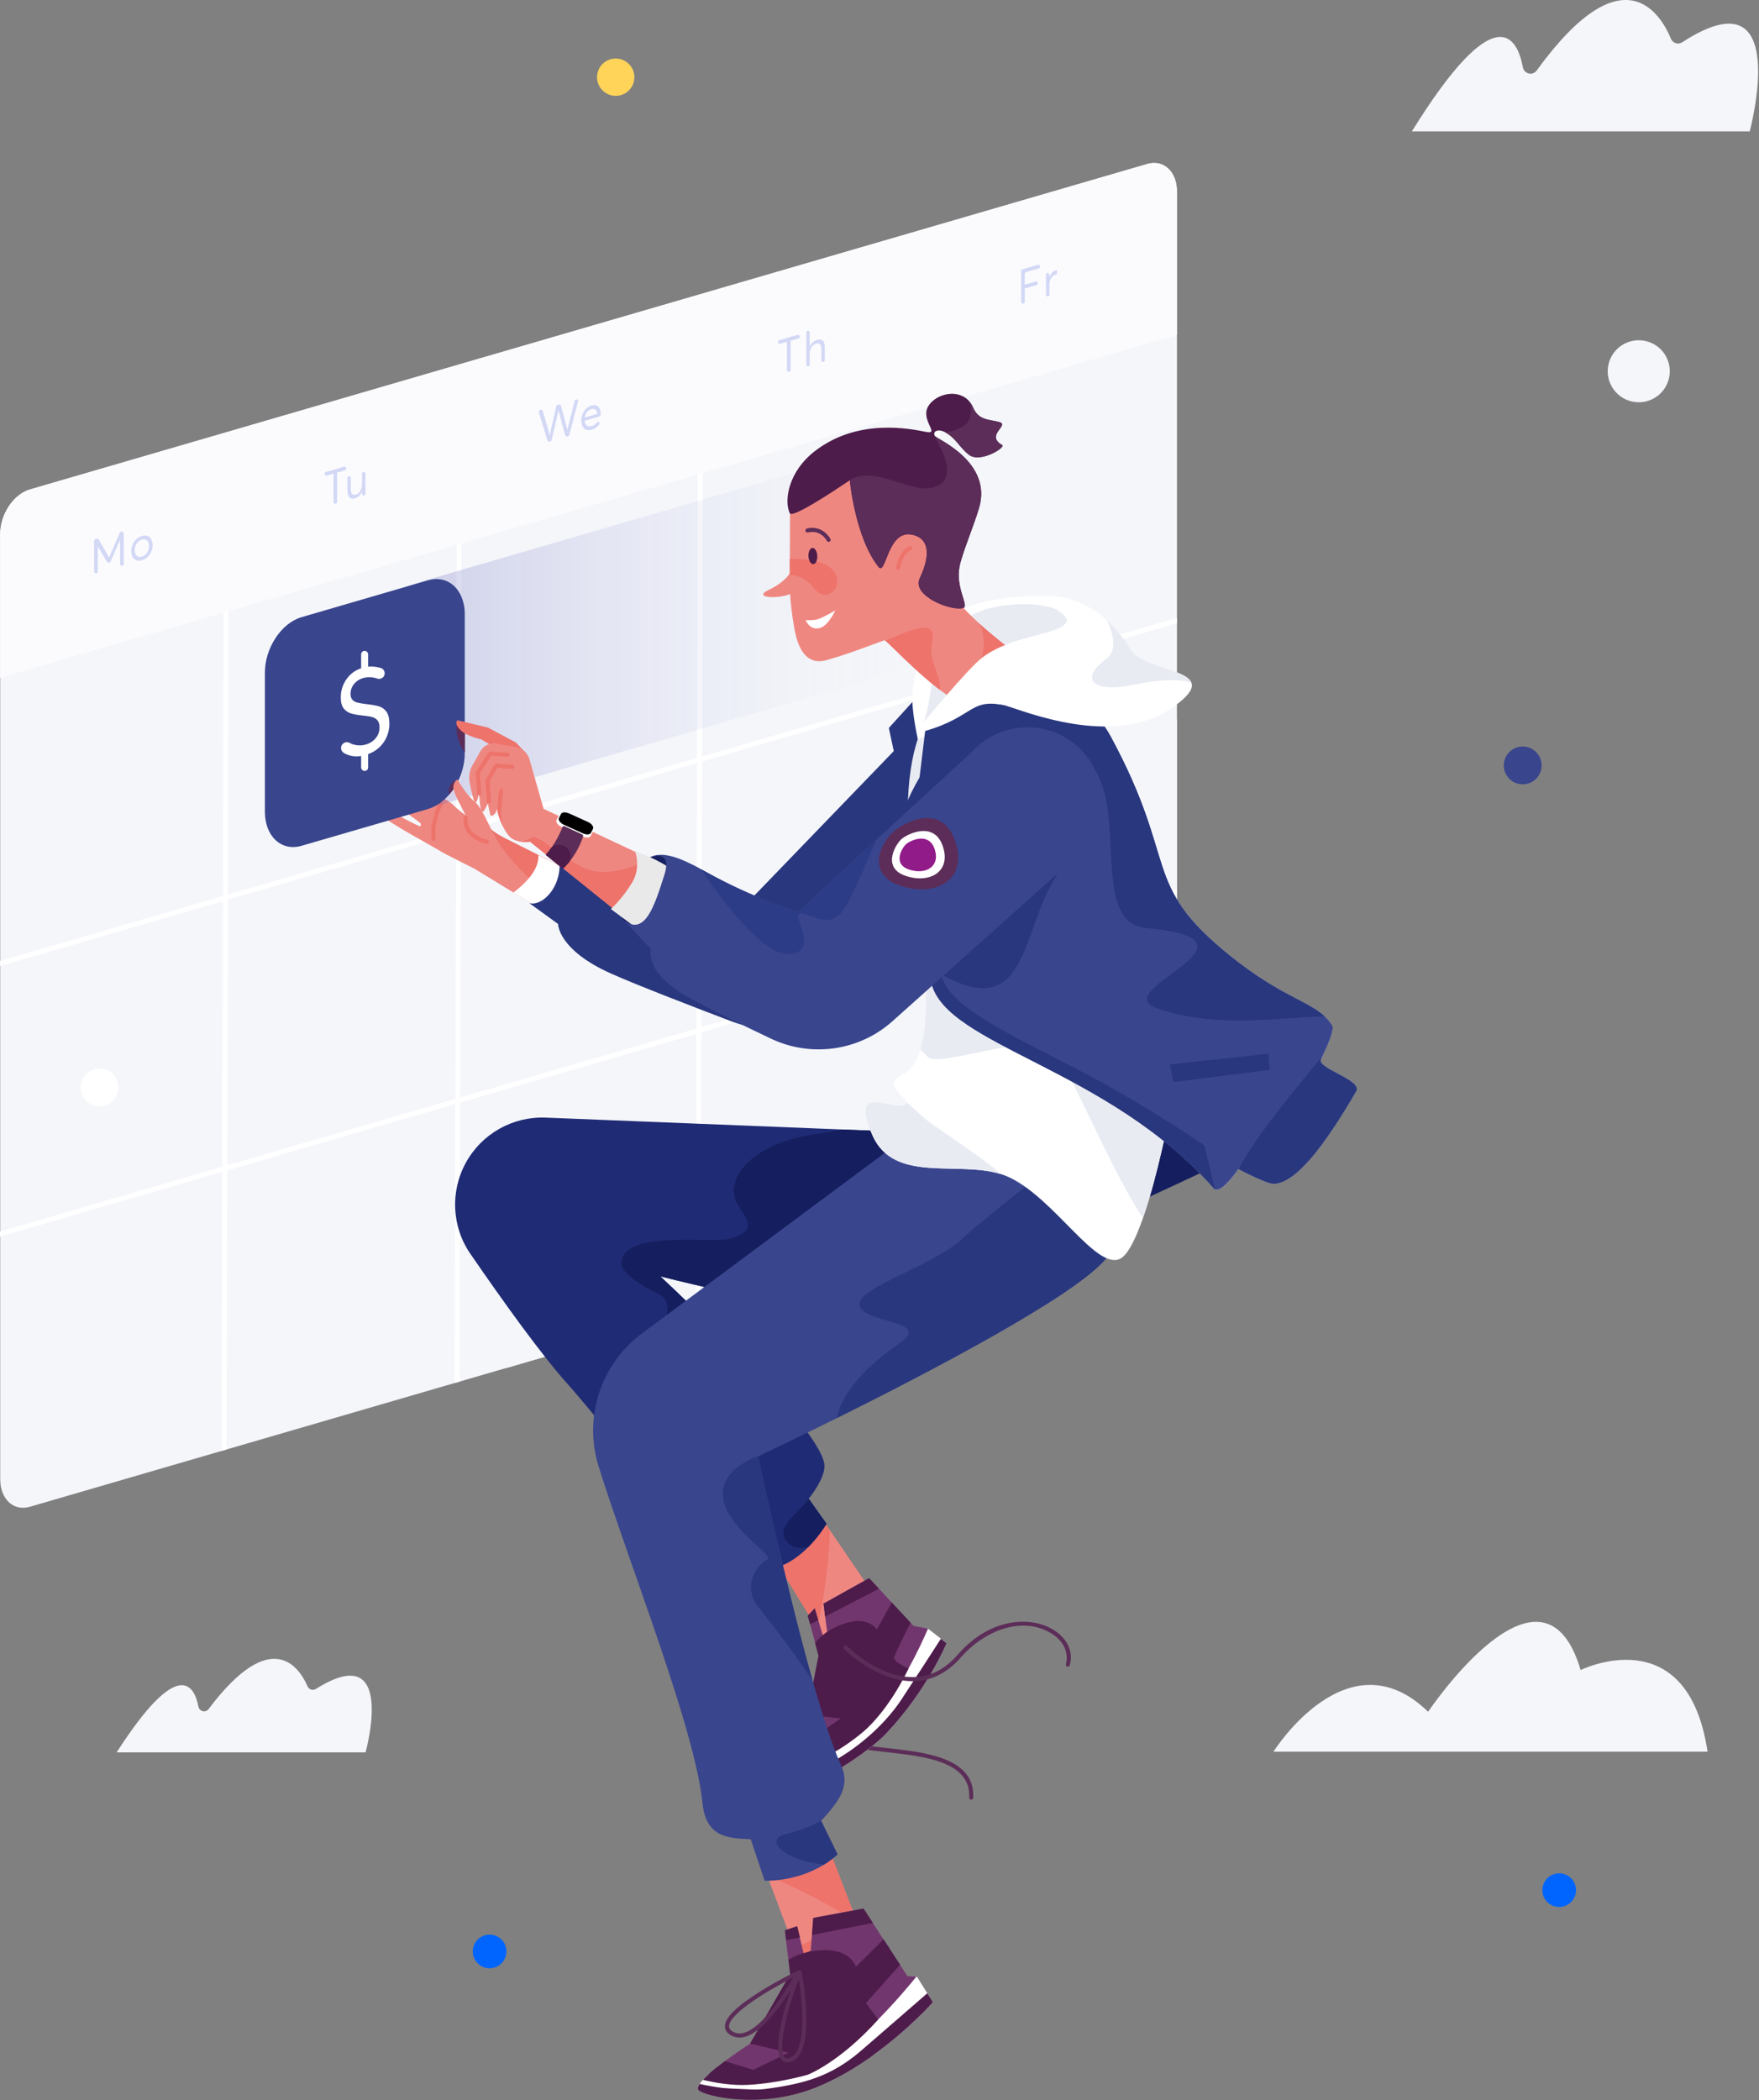 <svg width="511" height="610" viewBox="0 0 511 610" fill="none" xmlns="http://www.w3.org/2000/svg">
<rect x="0" y="0" width="511" height="610" fill="#808080" stroke="none"/>
<path fill-rule="evenodd" clip-rule="evenodd" d="M341.911 55.656V330.026C341.911 335.853 338.044 341.702 333.28 343.089L244.069 369.066L147.125 397.306L8.695 437.626C3.931 439.014 0.064 435.428 0.064 429.601V155.231C0.064 149.403 3.931 143.555 8.695 142.167L333.301 47.63C338.044 46.242 341.911 49.85 341.911 55.656Z" fill="#F4F6FA"/>
<path fill-rule="evenodd" clip-rule="evenodd" d="M341.911 208.914V300.634L276.049 302.597L269.769 331.371L254.665 361.211L244.048 369.087L147.104 397.327C143.344 389.451 139.328 381.041 135.397 372.78C130.313 362.129 131.274 349.599 137.918 339.845C144.562 330.09 155.884 324.604 167.676 325.437C201.835 327.827 238.729 330.431 238.729 330.431C238.729 330.431 259.728 324.199 249.453 307.742C249.453 307.742 242.083 311.562 228.774 306.952C214.354 301.957 203.395 298.264 192.692 293.91C165.284 282.768 156.803 275.019 157.379 268.851L109.441 239.821L104.549 232.927L144.391 246.225C144.391 246.225 184.531 260.078 187.565 261.06C190.598 262.02 236.293 278.477 236.293 278.477L257.314 223.279L268.636 211.027C268.636 211.027 278.506 196.448 269.79 189.682C265.005 185.968 246.27 197.835 239.006 184.986C232.64 173.673 260.305 168.465 260.305 168.465L341.911 208.914Z" fill="#F4F6FA"/>
<path fill-rule="evenodd" clip-rule="evenodd" d="M341.911 179.479V181.015L272.802 201.144L272.61 278.285L341.889 258.114V259.608L272.61 279.779L272.418 360.827V361.04H270.986L271.179 280.206L203.736 299.844L203.544 380.891V381.105H202.818H202.113L202.305 300.271L133.688 320.25L133.496 401.297L132.064 401.703L132.257 320.655L65.99 339.951L65.797 420.999L64.366 421.404L64.558 340.357L0 359.162V357.689L64.558 338.884L64.751 261.743L0.021 280.59V279.096L64.772 260.249L64.964 177.728L66.395 177.344L66.203 259.822L132.47 240.526L132.663 158.005L134.094 157.514L133.902 240.099L202.519 220.12L202.711 137.599L204.142 137.044L203.95 219.714L271.392 200.077L271.585 117.556H273.016L272.824 199.65L341.911 179.479ZM66.032 338.436L132.299 319.14L132.492 241.998L66.225 261.294L66.032 338.436ZM202.327 298.755L133.709 318.734L133.902 241.593L202.519 221.614L202.327 298.755ZM203.758 298.328L271.2 278.691L271.392 201.549L203.95 221.187L203.758 298.328Z" fill="white"/>
<path fill-rule="evenodd" clip-rule="evenodd" d="M341.911 55.656V97.278L0.021 196.854V155.231C0.021 149.403 3.888 143.555 8.652 142.167L333.259 47.63C338.044 46.242 341.911 49.85 341.911 55.656Z" fill="#FBFBFE"/>
<g opacity="0.6">
<path fill-rule="evenodd" clip-rule="evenodd" d="M28.006 156.447C28.284 156.362 28.562 156.49 28.712 156.725C29.416 157.963 31.489 161.527 31.66 161.848C31.66 161.869 31.681 161.869 31.702 161.869C31.702 161.869 34.223 156.042 34.8 154.718C34.864 154.548 35.014 154.42 35.184 154.377C35.377 154.313 35.569 154.355 35.718 154.484C35.868 154.59 35.953 154.782 35.953 154.974C35.953 157.024 35.953 162.36 35.953 163.811C35.953 164.025 35.804 164.238 35.59 164.302C35.419 164.345 35.248 164.324 35.099 164.217C34.949 164.11 34.885 163.939 34.885 163.769C34.885 161.933 34.885 157.28 34.885 156.896V156.874H34.864C34.864 156.874 32.664 161.869 32.13 163.064C32.066 163.235 31.916 163.342 31.745 163.406C31.467 163.491 31.19 163.363 31.04 163.128C30.356 161.976 28.434 158.731 28.434 158.731C28.434 158.731 28.412 158.731 28.412 158.753C28.412 159.051 28.412 164.494 28.412 166.01C28.412 166.245 28.263 166.437 28.049 166.501C27.878 166.544 27.707 166.522 27.558 166.415C27.408 166.309 27.344 166.138 27.344 165.967C27.344 164.003 27.344 158.731 27.344 157.13C27.344 156.853 27.515 156.618 27.793 156.533C27.9 156.469 27.964 156.447 28.006 156.447Z" fill="#B9C1EF"/>
<path fill-rule="evenodd" clip-rule="evenodd" d="M38.517 161.783C38.773 162.232 39.137 162.552 39.606 162.723C40.077 162.893 40.611 162.893 41.23 162.723C41.807 162.573 42.341 162.253 42.811 161.826C43.281 161.399 43.666 160.887 43.922 160.268C44.2 159.67 44.328 159.009 44.328 158.326C44.328 157.621 44.178 157.045 43.922 156.597C43.644 156.127 43.281 155.807 42.811 155.657C42.341 155.508 41.807 155.508 41.23 155.679C40.611 155.849 40.077 156.17 39.606 156.618C39.137 157.045 38.773 157.578 38.517 158.197C38.261 158.795 38.133 159.435 38.133 160.097C38.133 160.759 38.261 161.335 38.517 161.783ZM43.003 159.969C42.811 160.396 42.576 160.759 42.255 161.058C41.935 161.357 41.593 161.549 41.209 161.655C40.824 161.762 40.461 161.762 40.141 161.634C39.82 161.506 39.564 161.271 39.393 160.951C39.222 160.609 39.137 160.225 39.137 159.777C39.137 159.329 39.222 158.88 39.393 158.454C39.564 158.027 39.799 157.664 40.119 157.344C40.44 157.045 40.803 156.831 41.209 156.703C41.593 156.597 41.935 156.597 42.255 156.725C42.576 156.831 42.832 157.066 43.003 157.386C43.196 157.728 43.281 158.112 43.281 158.603C43.281 159.094 43.196 159.542 43.003 159.969Z" fill="#B9C1EF"/>
<path fill-rule="evenodd" clip-rule="evenodd" d="M94.957 138.133C94.808 138.176 94.637 138.155 94.509 138.048C94.381 137.962 94.295 137.792 94.295 137.642C94.295 137.621 94.295 137.6 94.295 137.578C94.295 137.343 94.445 137.151 94.658 137.087C95.684 136.788 98.653 135.935 99.956 135.55C100.106 135.508 100.277 135.529 100.405 135.636C100.533 135.743 100.597 135.892 100.597 136.041C100.597 136.063 100.597 136.084 100.597 136.105C100.597 136.34 100.448 136.532 100.234 136.596C99.508 136.81 97.948 137.258 97.948 137.258C97.948 137.258 97.948 144.003 97.948 145.753C97.948 146.01 97.777 146.223 97.542 146.287C97.393 146.33 97.222 146.308 97.094 146.202C96.966 146.095 96.88 145.945 96.88 145.796C96.88 143.704 96.88 137.578 96.88 137.578C96.88 137.578 95.748 137.898 94.957 138.133Z" fill="#B9C1EF"/>
<path fill-rule="evenodd" clip-rule="evenodd" d="M101.537 144.494C101.153 144.131 100.939 143.469 100.939 142.509V138.774C100.939 138.56 101.088 138.368 101.281 138.325C101.43 138.283 101.601 138.304 101.729 138.411C101.858 138.517 101.922 138.667 101.922 138.816C101.922 139.905 101.922 141.911 101.922 141.911C101.922 142.658 102.05 143.171 102.285 143.448C102.52 143.726 102.904 143.79 103.396 143.64C103.716 143.555 104.015 143.363 104.293 143.064C104.571 142.786 104.784 142.424 104.934 141.975C105.105 141.548 105.169 141.057 105.169 140.524C105.169 140.524 105.169 138.411 105.169 137.536C105.169 137.322 105.318 137.13 105.511 137.087C105.66 137.045 105.831 137.066 105.959 137.173C106.087 137.279 106.173 137.429 106.173 137.578C106.173 139.008 106.173 142.338 106.173 143.427C106.173 143.64 106.023 143.832 105.831 143.875C105.681 143.918 105.511 143.896 105.382 143.79C105.254 143.683 105.169 143.533 105.169 143.384C105.169 143.128 105.169 142.872 105.169 142.872H105.147C104.934 143.341 104.635 143.747 104.293 144.067C103.951 144.387 103.567 144.601 103.161 144.729C102.498 144.942 101.943 144.857 101.537 144.494Z" fill="#B9C1EF"/>
<path fill-rule="evenodd" clip-rule="evenodd" d="M156.973 119.029C157.123 118.987 157.294 119.008 157.422 119.072C157.55 119.157 157.657 119.285 157.7 119.435C158.191 121.164 159.686 126.287 159.686 126.287H159.708C159.708 126.287 161.225 119.67 161.588 118.026C161.63 117.813 161.801 117.621 162.036 117.556C162.1 117.535 162.165 117.514 162.229 117.492C162.4 117.45 162.57 117.471 162.72 117.556C162.87 117.642 162.976 117.791 163.019 117.941C163.489 119.734 164.814 124.771 164.814 124.771H164.835C164.835 124.771 166.458 118.218 166.907 116.511C166.971 116.254 167.163 116.062 167.398 115.998C167.548 115.956 167.719 115.998 167.826 116.105C167.932 116.212 167.975 116.383 167.932 116.532C167.377 118.666 165.818 124.771 165.412 126.287C165.348 126.5 165.198 126.671 164.984 126.735C164.963 126.735 164.942 126.756 164.92 126.756C164.749 126.799 164.579 126.778 164.429 126.692C164.279 126.607 164.173 126.457 164.13 126.308C163.639 124.472 162.271 119.285 162.271 119.285H162.25C162.25 119.285 160.669 126.095 160.285 127.759C160.242 127.973 160.071 128.165 159.857 128.229C159.836 128.229 159.815 128.25 159.772 128.25C159.43 128.357 159.088 128.165 158.982 127.823C158.469 126.137 157.059 121.42 156.546 119.776C156.503 119.627 156.525 119.456 156.589 119.328C156.696 119.179 156.824 119.072 156.973 119.029Z" fill="#B9C1EF"/>
<path fill-rule="evenodd" clip-rule="evenodd" d="M174.085 120.972C174.363 120.886 174.534 120.652 174.534 120.374C174.534 119.734 174.427 119.179 174.234 118.73C173.999 118.261 173.679 117.962 173.252 117.791C172.825 117.621 172.355 117.621 171.82 117.77C171.265 117.941 170.752 118.24 170.304 118.666C169.855 119.093 169.513 119.606 169.257 120.225C169.001 120.844 168.872 121.484 168.872 122.167C168.872 122.85 169.001 123.426 169.257 123.896C169.513 124.366 169.876 124.686 170.325 124.835C170.774 124.985 171.308 124.985 171.885 124.814C172.803 124.558 173.551 124.024 174.106 123.213C174.17 123.128 174.192 122.999 174.17 122.871C174.149 122.743 174.085 122.637 173.978 122.573C173.786 122.445 173.551 122.487 173.423 122.658C173.017 123.192 172.525 123.576 171.906 123.747C171.329 123.917 170.859 123.853 170.496 123.576C170.111 123.298 169.898 122.85 169.834 122.21C169.834 122.21 172.931 121.313 174.085 120.972ZM169.855 121.271C169.941 120.652 170.176 120.139 170.517 119.691C170.881 119.264 171.286 118.965 171.756 118.816C172.248 118.688 172.632 118.73 172.953 118.987C173.273 119.243 173.465 119.648 173.53 120.203L169.855 121.271Z" fill="#B9C1EF"/>
<path fill-rule="evenodd" clip-rule="evenodd" d="M226.701 99.84C226.552 99.883 226.36 99.861 226.231 99.755C226.103 99.648 226.018 99.498 226.018 99.328V99.306C226.018 99.072 226.167 98.858 226.402 98.794C227.449 98.495 230.333 97.641 231.658 97.257C231.807 97.215 231.999 97.236 232.128 97.343C232.256 97.449 232.341 97.599 232.341 97.769V97.791C232.341 98.026 232.192 98.239 231.957 98.303C231.23 98.516 229.692 98.965 229.692 98.965C229.692 98.965 229.692 105.753 229.692 107.481C229.692 107.716 229.543 107.93 229.308 107.994C229.308 107.994 229.308 107.994 229.286 107.994C229.137 108.036 228.944 108.015 228.816 107.908C228.688 107.802 228.603 107.652 228.603 107.481C228.603 105.368 228.603 99.264 228.603 99.264C228.603 99.264 227.47 99.605 226.701 99.84Z" fill="#B9C1EF"/>
<path fill-rule="evenodd" clip-rule="evenodd" d="M234.584 96.062C234.734 96.019 234.905 96.04 235.033 96.147C235.161 96.233 235.225 96.382 235.225 96.553C235.225 97.855 235.225 100.608 235.225 100.608H235.246C235.481 100.117 235.802 99.712 236.165 99.392C236.55 99.05 236.977 98.815 237.447 98.687C238.13 98.495 238.643 98.581 239.028 98.922C239.412 99.285 239.604 99.925 239.604 100.886C239.604 100.886 239.604 103.639 239.604 104.643C239.604 104.856 239.455 105.048 239.263 105.112C239.113 105.155 238.942 105.134 238.814 105.027C238.686 104.941 238.622 104.792 238.622 104.621V101.484C238.622 100.075 238.13 99.498 237.148 99.797C236.55 99.968 236.08 100.331 235.738 100.865C235.396 101.398 235.225 102.06 235.225 102.828C235.225 102.828 235.225 105.027 235.225 105.923C235.225 106.137 235.076 106.329 234.883 106.393C234.734 106.436 234.563 106.414 234.435 106.308C234.307 106.222 234.242 106.073 234.242 105.902V96.531C234.221 96.297 234.371 96.126 234.584 96.062Z" fill="#B9C1EF"/>
<path fill-rule="evenodd" clip-rule="evenodd" d="M301.45 76.937C301.62 76.894 301.813 76.915 301.941 77.022C302.09 77.129 302.176 77.299 302.176 77.47C302.176 77.684 302.026 77.876 301.834 77.94C301.022 78.175 299.057 78.751 298.16 79.007C297.882 79.093 297.69 79.349 297.69 79.647C297.69 80.608 297.69 82.678 297.69 82.678C297.69 82.678 299.676 82.102 300.787 81.782C300.958 81.739 301.151 81.761 301.279 81.867C301.428 81.974 301.514 82.145 301.514 82.316C301.514 82.529 301.364 82.721 301.172 82.785C300.232 83.063 297.711 83.788 297.711 83.788C297.711 83.788 297.711 86.67 297.711 87.695C297.711 87.908 297.562 88.1 297.369 88.164C297.198 88.207 297.006 88.186 296.878 88.079C296.728 87.972 296.643 87.801 296.643 87.63V78.836C296.643 78.537 296.835 78.281 297.113 78.196C298.053 77.94 300.296 77.278 301.45 76.937Z" fill="#B9C1EF"/>
<path fill-rule="evenodd" clip-rule="evenodd" d="M304.184 79.306C304.334 79.263 304.504 79.285 304.633 79.391C304.761 79.498 304.846 79.647 304.846 79.797C304.846 80.096 304.846 80.373 304.846 80.373H304.868C305.081 79.882 305.359 79.477 305.701 79.135C306.021 78.815 306.406 78.58 306.812 78.452C306.876 78.431 306.94 78.452 306.983 78.474C307.025 78.516 307.068 78.559 307.068 78.623C307.068 78.879 307.068 79.285 307.068 79.498C307.068 79.584 307.004 79.669 306.918 79.69C306.812 79.712 306.683 79.754 306.683 79.754C306.128 79.925 305.679 80.266 305.359 80.8C305.039 81.334 304.868 81.953 304.868 82.657C304.868 82.657 304.868 84.77 304.868 85.624C304.868 85.838 304.739 86.008 304.526 86.072C304.376 86.115 304.205 86.094 304.077 85.987C303.949 85.88 303.864 85.731 303.864 85.582C303.864 84.13 303.864 80.822 303.864 79.733C303.842 79.541 303.97 79.37 304.184 79.306Z" fill="#B9C1EF"/>
</g>
<path fill-rule="evenodd" clip-rule="evenodd" d="M133.133 182.211V222.51C133.133 229.725 128.347 236.961 122.451 238.669L85.75 249.363C79.854 251.092 75.069 246.63 75.069 239.416V199.116C75.069 191.902 79.854 184.666 85.75 182.958L122.451 172.264C127.749 170.727 132.15 174.142 133.004 180.098C133.069 180.61 133.133 181.144 133.133 181.677C133.133 181.869 133.133 182.04 133.133 182.211Z" fill="#F4F6FA"/>
<path fill-rule="evenodd" clip-rule="evenodd" d="M168.979 254.656L163.382 264.39L161.865 267.036C158.234 264.774 153.449 261.85 149.155 259.224C143.237 255.595 138.196 252.543 138.196 252.543L138.217 252.522C133.923 250.323 129.266 248.018 128.518 247.548C125.933 245.926 111.684 238.327 110.659 236.556C110.125 235.638 112.283 235.189 114.227 236.15C115.508 236.79 117.046 237.537 117.901 238.007C120.272 239.288 120.977 239.544 121.939 239.992C122.131 240.078 122.43 239.416 122.195 239.16C121.362 238.285 117.452 235.808 116.448 234.741C115.594 233.802 112.026 228.701 112.026 228.701C112.026 228.701 112.881 227.569 114.376 228.38C115.209 228.829 117.046 230.579 117.046 230.579C117.046 230.579 117.602 231.475 118.157 231.924C118.691 232.351 119.76 233.653 119.76 233.653C119.76 233.653 122.473 234.57 122.943 234.741C123.263 234.869 123.22 234.549 123.135 234.464C122.451 233.546 119.61 232.351 118.392 230.045C117.41 228.188 116.149 222.831 116.149 222.831C116.149 222.831 117.303 221.742 118.456 222.788C119.439 223.663 121.212 227.527 121.212 227.527C121.212 227.527 123.391 229.896 124.182 231.134C124.652 231.86 124.459 230.814 124.459 230.814L122.473 227.014L121.127 220.397C121.127 220.397 122.302 219.33 123.284 221.016C124.331 222.831 125.015 225.819 125.015 225.819C125.015 225.819 126.339 227.228 126.895 228.508C127.322 229.49 128.305 231.518 128.305 231.518C128.305 231.518 130.761 232.82 131.808 233.909C133.004 235.168 135.098 236.684 135.098 236.684C135.397 236.641 133.56 234.058 132.406 230.579C131.317 227.228 133.517 227.527 133.517 227.527C133.517 227.527 135.525 230.835 137.384 232.393C138.495 233.332 139.306 233.759 142.596 240.654C142.639 240.718 142.682 240.803 142.746 240.867C143.237 241.486 144.583 242.34 146.271 243.258L156.397 248.338L168.979 254.656Z" fill="#EF8781"/>
<path fill-rule="evenodd" clip-rule="evenodd" d="M168.979 254.656L163.382 264.389C160.37 261.465 157.785 258.946 156.076 257.196C155.692 256.812 154.837 256.043 153.684 254.976C150.565 252.052 145.416 246.865 142.724 240.846C143.216 241.465 144.562 242.319 146.249 243.236L156.375 248.316L168.979 254.656Z" fill="#ED736B"/>
<path d="M141.443 244.539C141.443 244.539 134.607 243.002 135.269 237.537" stroke="#ED736B" stroke-width="1.188" stroke-linecap="round" stroke-linejoin="round"/>
<path d="M125.933 243.621V239.949L126.937 235.851L128.07 233.418" stroke="#ED736B" stroke-width="1.188" stroke-linecap="round" stroke-linejoin="round"/>
<path fill-rule="evenodd" clip-rule="evenodd" d="M168.979 254.656L163.382 264.39L161.865 267.036C158.234 264.774 153.449 261.849 149.155 259.224C150.586 258.157 152.316 256.684 153.705 254.998C155.35 253.013 156.568 250.707 156.397 248.359L168.979 254.656Z" fill="white"/>
<path fill-rule="evenodd" clip-rule="evenodd" d="M217.11 262.212C217.11 262.212 160.626 244.496 161.609 246.801C164.942 254.613 158.811 263.365 153.812 262.34L162.122 268.36C162.122 268.36 162.036 275.937 177.759 282.874C185.279 286.204 200.041 291.903 212.217 296.535C223.924 301.103 237.233 298.456 246.291 289.747C261.074 275.574 283.227 254.336 294.4 243.621C298.822 239.373 301.257 233.439 301.044 227.313C301.044 227.185 301.044 227.057 301.022 226.95C300.702 216.833 293.246 208.337 283.227 206.715C276.434 205.605 269.555 207.889 264.77 212.841C249.645 228.53 217.11 262.212 217.11 262.212Z" fill="#29377E"/>
<path opacity="0.3" fill-rule="evenodd" clip-rule="evenodd" d="M246.932 199.073L124.331 234.762C104.613 240.504 88.613 239.33 88.613 232.115V191.816C88.613 184.601 104.613 174.099 124.331 168.358L246.932 132.647C266.65 126.905 282.65 128.079 282.65 135.294V175.594C282.65 182.83 266.65 193.331 246.932 199.073Z" fill="url(#paint0_linear)"/>
<path fill-rule="evenodd" clip-rule="evenodd" d="M135.013 178.496V218.796C135.013 222.169 133.966 225.541 132.257 228.359C131.723 229.255 131.103 230.066 130.441 230.835C128.71 232.82 126.596 234.293 124.331 234.976L87.63 245.648C81.734 247.377 76.949 242.916 76.949 235.701V195.402C76.949 188.187 81.734 180.951 87.63 179.244L124.331 168.55C129.629 167.013 134.03 170.428 134.884 176.383C134.948 176.896 135.013 177.429 135.013 177.963C135.013 178.155 135.013 178.326 135.013 178.496Z" fill="#39458D"/>
<path fill-rule="evenodd" clip-rule="evenodd" d="M132.833 226.566C132.833 226.566 132.299 227.292 132.257 228.359C131.723 229.255 131.103 230.066 130.441 230.835C129.971 227.035 132.833 226.566 132.833 226.566ZM132.598 209.554C132.598 209.554 131.936 214.57 135.034 218.455V211.774L132.598 209.554Z" fill="#5C2D58"/>
<path fill-rule="evenodd" clip-rule="evenodd" d="M111.471 215.573C110.381 217.174 108.865 218.327 106.942 219.031V222.937C106.942 223.364 106.664 223.748 106.237 223.876C105.916 223.962 105.575 223.898 105.318 223.706C105.062 223.513 104.912 223.193 104.912 222.873C104.912 221.507 104.912 219.586 104.912 219.586C103.075 219.863 101.409 219.565 99.956 218.732C99.55 218.497 99.251 218.134 99.144 217.686C99.016 217.238 99.08 216.768 99.315 216.384C99.764 215.616 100.747 215.338 101.537 215.744C102.028 216.021 102.541 216.235 103.097 216.341C104.165 216.576 105.211 216.555 106.237 216.256C107.433 215.915 108.395 215.296 109.142 214.399C109.89 213.503 110.253 212.478 110.253 211.304C110.253 210.429 110.082 209.767 109.719 209.298C109.356 208.828 108.865 208.486 108.224 208.294C107.583 208.102 106.707 207.953 105.575 207.846C104.143 207.697 102.968 207.505 102.071 207.248C101.174 206.992 100.448 206.501 99.871 205.797C99.294 205.071 98.995 204.004 98.995 202.574C98.995 200.695 99.508 198.967 100.554 197.408C101.601 195.85 103.054 194.74 104.912 194.078V190.023C104.912 189.596 105.19 189.212 105.617 189.084C105.938 188.998 106.28 189.062 106.536 189.254C106.792 189.447 106.942 189.767 106.942 190.087C106.942 191.538 106.942 193.63 106.942 193.63C107.925 193.545 108.907 193.609 109.869 193.822C110.125 193.886 110.381 193.95 110.638 194.014C111.108 194.164 111.471 194.505 111.642 194.954C111.813 195.402 111.791 195.914 111.556 196.341C111.172 197.024 110.339 197.344 109.591 197.088C109.142 196.917 108.672 196.811 108.181 196.747C107.22 196.64 106.344 196.683 105.553 196.917C104.442 197.238 103.545 197.814 102.862 198.646C102.178 199.479 101.836 200.439 101.836 201.528C101.836 202.296 102.028 202.873 102.392 203.257C102.755 203.641 103.246 203.919 103.844 204.068C104.442 204.217 105.276 204.367 106.344 204.495C107.946 204.666 109.206 204.879 110.104 205.157C111.001 205.434 111.727 205.968 112.283 206.736C112.838 207.526 113.116 208.679 113.116 210.215C113.116 212.201 112.56 213.993 111.471 215.573Z" fill="white"/>
<path fill-rule="evenodd" clip-rule="evenodd" d="M133.474 233.247C133.474 233.247 131.509 229.832 131.723 228.337C131.936 226.758 132.919 226.395 132.919 226.395C132.919 226.395 135.013 230.216 136.828 231.859C136.828 231.838 134.97 233.951 133.474 233.247Z" fill="#EF8781"/>
<path fill-rule="evenodd" clip-rule="evenodd" d="M282.138 522.708H282.116C281.796 522.687 281.54 522.409 281.561 522.089C282.074 511.609 268.551 510.114 257.699 508.919C251.888 508.279 247.274 507.767 245.372 506.059C243.001 503.924 242.787 500.552 244.753 496.326C246.184 493.252 248.235 490.818 248.32 490.712C248.534 490.456 248.897 490.434 249.154 490.648C249.41 490.861 249.431 491.245 249.218 491.48C249.132 491.566 241.378 500.851 246.163 505.162C247.786 506.614 252.657 507.169 257.806 507.724C263.338 508.343 269.598 509.026 274.468 510.968C280.279 513.295 282.992 516.945 282.714 522.132C282.714 522.452 282.437 522.708 282.138 522.708Z" fill="#5C2D58"/>
<path fill-rule="evenodd" clip-rule="evenodd" d="M267.761 271.327C267.761 271.327 294.058 335.575 271.905 342.662C249.752 349.749 313.733 357.219 333.472 347.827C347.294 341.253 374.147 330.175 378.74 319.118C380.705 314.38 370.216 304.668 366.585 303.472C342.616 295.703 325.59 291.135 308.478 275.745C291.366 260.376 267.761 271.327 267.761 271.327Z" fill="#151F5F"/>
<path fill-rule="evenodd" clip-rule="evenodd" d="M252.572 461.277C252.572 461.277 252.55 461.426 252.529 461.704C252.465 462.323 252.315 463.539 252.144 464.969C249.709 468.812 245.223 475.215 241.869 480.253L239.028 475.642L237.383 472.953L222.728 449.153L226.317 445.076L229.479 441.49L232.555 440.785L237.767 439.59L241.1 444.457L252.572 461.277Z" fill="#EF8781"/>
<path fill-rule="evenodd" clip-rule="evenodd" d="M241.078 444.457C240.972 449.729 240.309 460.188 237.361 472.931L222.707 449.131L226.295 445.055L232.533 440.764L237.746 439.569L241.078 444.457Z" fill="#ED736B"/>
<path fill-rule="evenodd" clip-rule="evenodd" d="M274.981 477.264C274.981 477.264 269.299 490.989 257.442 503.476C252.871 508.3 242.018 515.344 238.216 516.731C236.272 517.457 233.238 517.884 230.419 518.076C227.193 518.311 224.287 518.247 223.732 517.991C223.347 517.82 223.262 517.308 223.412 516.582C223.561 515.899 223.903 515.002 224.394 513.978C224.586 513.572 224.821 513.124 225.056 512.676C225.505 511.822 226.039 510.926 226.595 509.986C227.77 508.023 229.115 505.974 230.354 504.159C232.533 500.936 234.392 498.439 234.392 498.439L234.477 497.969L237.81 480.85L236.806 477.158L235.353 471.757L234.67 469.26L236.678 467.125L237.703 470.541L238.985 474.831H239.092L240.395 474.703L240.288 473.934L239.711 469.495L239.241 465.759L252.486 458.353L255.349 461.426L259.045 465.418L264.492 471.266L265.389 472.227L269.512 473.017L269.576 473.081L273.336 475.984L274.981 477.264Z" fill="#72366E"/>
<path fill-rule="evenodd" clip-rule="evenodd" d="M236.678 467.147L237.703 470.562L235.332 471.779L234.648 469.281L236.678 467.147ZM252.486 458.374L239.241 465.781L239.711 469.516L255.327 461.447L252.486 458.374Z" fill="#4D1C4A"/>
<path fill-rule="evenodd" clip-rule="evenodd" d="M274.981 477.264C274.981 477.264 269.299 490.989 257.442 503.476C252.871 508.3 242.018 515.344 238.216 516.732C236.272 517.457 233.238 517.884 230.419 518.076L223.412 516.561C223.561 515.878 223.903 514.981 224.394 513.957C224.586 513.551 224.821 513.103 225.056 512.655C225.505 511.801 226.039 510.904 226.595 509.965C231.764 509.175 238.472 507.468 249.004 503.498C253.918 500.317 259.536 492.548 263.723 484.991C263.808 484.842 263.873 484.714 263.958 484.564C266.372 480.189 268.295 476.005 269.598 473.038L273.358 475.941L274.981 477.264Z" fill="white"/>
<path fill-rule="evenodd" clip-rule="evenodd" d="M274.981 477.264C274.981 477.264 269.299 490.989 257.442 503.476C252.871 508.3 242.018 515.344 238.216 516.731C236.272 517.457 233.238 517.884 230.419 518.076C227.193 518.311 224.287 518.247 223.732 517.991C223.347 517.82 223.262 517.308 223.412 516.582C223.561 515.899 223.903 515.002 224.394 513.978C227.3 514.874 232.768 515.878 238.6 513.273C247.146 509.474 256.502 501.811 261.95 493.487C265.774 487.638 270.73 480.018 273.336 475.962L274.981 477.264Z" fill="#4D1C4A"/>
<path fill-rule="evenodd" clip-rule="evenodd" d="M263.937 484.607C263.937 484.607 263.958 484.607 263.937 484.607C257.571 497.777 250.564 503.156 250.564 503.156C250.564 503.156 243.599 509.218 236.165 511.801C232.149 513.188 228.005 513.103 225.035 512.697C225.484 511.844 226.018 510.947 226.573 510.008C227.748 508.044 229.094 505.995 230.333 504.181L233.687 506.315L244.219 499.143L234.456 498.012L237.789 480.893L236.785 477.2C237.468 476.347 238.216 475.557 239.092 474.852C239.476 474.532 239.882 474.233 240.309 473.956C240.502 473.828 240.694 473.721 240.886 473.593C251.269 467.531 254.729 473.252 254.729 473.252L259.066 465.439L264.513 471.288C262.612 475.087 259.899 480.594 259.75 481.427C259.515 482.665 263.616 484.479 263.937 484.607Z" fill="#4D1C4A"/>
<path fill-rule="evenodd" clip-rule="evenodd" d="M293.033 370.709C290.085 378.821 284.936 384.947 276.113 385.075C258.532 385.331 227.321 378.949 208.201 374.616C198.438 372.396 191.837 370.709 191.837 370.709C191.837 370.709 217.045 394.125 230.803 411.094C235.46 416.836 238.814 421.852 239.434 424.969C240.224 428.918 234.947 435.278 234.947 435.278L235.011 435.385L240.117 442.578C238.323 445.439 236.507 447.637 234.798 449.345C230.354 453.806 226.787 454.831 226.787 454.831L221.083 447.765C221.083 447.765 212.837 453.464 207.283 449.131C195.576 439.996 172.953 410.945 164.749 401.809C157.422 393.634 146.741 378.842 136.679 364.22C131.231 356.344 130.719 346.056 135.354 337.667C139.969 329.279 148.941 324.22 158.533 324.604C185.151 325.671 217.964 326.995 244.86 328.062C252.572 328.382 259.792 328.66 266.244 328.916C284.06 329.641 295.981 330.111 295.981 330.111C295.981 330.111 298.929 354.423 293.033 370.709Z" fill="#202B75"/>
<path fill-rule="evenodd" clip-rule="evenodd" d="M208.18 374.615C198.417 372.396 191.816 370.709 191.816 370.709C191.816 370.709 217.024 394.125 230.782 411.073C223.82 408.528 216.336 406.451 210.784 404.91C207.069 403.878 204.218 403.087 202.967 402.556C190.884 397.395 192.241 390.082 193.319 384.28C194.001 380.604 194.571 377.534 191.538 376.003C183.741 372.075 180.28 369.002 180.494 366.654C181.127 359.872 193.718 360.017 203.104 360.125C207.013 360.17 210.366 360.209 212.068 359.738C219.323 357.756 217.561 354.985 215.254 351.357C214.878 350.766 214.487 350.151 214.119 349.514C210.295 342.875 217.857 332.032 236.785 329.428C238.176 329.252 240.772 328.788 243.962 328.218C244.25 328.167 244.542 328.115 244.838 328.062C249.698 328.25 254.362 328.438 258.762 328.616C261.345 328.72 263.836 328.821 266.222 328.916L207.432 373.74L208.18 374.615ZM240.117 442.578L235.011 435.385C233.876 436.725 232.728 437.897 231.683 438.963C228.619 442.088 226.455 444.297 228.175 447.146C229.692 449.622 232.106 450.049 234.798 449.345C236.507 447.637 238.323 445.439 240.117 442.578Z" fill="#151F5F"/>
<path fill-rule="evenodd" clip-rule="evenodd" d="M250.82 562.944C250.82 562.944 248.064 569.582 246.953 572.464C246.932 572.506 246.911 572.57 246.889 572.613C246.654 573.211 246.505 573.616 246.483 573.723C246.398 574.086 242.531 574.555 239.199 574.897C236.635 575.153 234.371 575.324 234.371 575.324L230.846 565.953L222.835 544.651L220.378 538.119L233.772 537.586L236.742 535.942L239.754 534.256L241.548 538.888L250.82 562.944Z" fill="#EF8781"/>
<path fill-rule="evenodd" clip-rule="evenodd" d="M250.82 562.944C250.82 562.944 248.064 569.582 246.953 572.464C244.539 573.424 241.89 574.257 239.199 574.897C236.635 575.153 234.371 575.324 234.371 575.324L230.846 565.953C238.921 561.855 247.615 557.544 246.419 556.775C239.263 552.207 230.29 547.896 222.835 544.63L220.378 538.098L233.772 537.564L236.742 535.921C237.895 536.625 239.562 537.671 241.548 538.888L250.82 562.944Z" fill="#ED736B"/>
<path fill-rule="evenodd" clip-rule="evenodd" d="M271.029 581.514C271.029 581.514 264.172 589.305 253.939 596.69C248.897 600.34 243.022 603.884 236.763 606.36C220.698 612.678 204.997 608.793 203.053 607.128C202.775 606.893 202.711 606.552 202.818 606.168C202.882 605.89 203.031 605.591 203.245 605.271C203.48 604.908 203.801 604.503 204.185 604.097C204.655 603.585 205.21 603.051 205.83 602.475C207.197 601.237 208.885 599.913 210.551 598.675C214.268 595.901 217.9 593.574 217.9 593.574V593.553L229.543 573.424L229.03 569.24L228.325 563.52L227.983 560.66L231.551 559.464L232.341 562.709L233.431 567.277L233.473 567.469L234.413 567.042L235.524 566.551L235.866 562.004L236.229 557.052L250.841 554.342L253.533 558.483L256.631 563.242L261.437 570.649L263.616 573.979L266.222 574.064H266.329L269.363 578.91L271.029 581.514Z" fill="#72366E"/>
<path fill-rule="evenodd" clip-rule="evenodd" d="M231.593 559.464L232.384 562.709L228.389 563.499L228.047 560.638L231.593 559.464ZM250.884 554.342L236.272 557.052L235.909 562.004L253.576 558.483L250.884 554.342Z" fill="#4D1C4A"/>
<path fill-rule="evenodd" clip-rule="evenodd" d="M271.029 581.514C271.029 581.514 264.172 589.305 253.939 596.69L231.337 607.448L219.459 606.915L210.679 606.509L202.818 606.146C202.882 605.869 203.031 605.57 203.245 605.25C203.48 604.887 203.8 604.481 204.185 604.076C204.655 603.563 205.21 603.03 205.83 602.453C211.79 603.265 219.716 603.563 232.875 602.496C239.241 600.575 247.786 593.851 254.729 586.914C254.857 586.786 254.986 586.658 255.114 586.53C259.984 581.621 264.001 576.839 266.244 574.064H266.351L269.384 578.91L271.029 581.514Z" fill="white"/>
<path fill-rule="evenodd" clip-rule="evenodd" d="M271.029 581.514C271.029 581.514 264.172 589.305 253.939 596.69C248.897 600.34 243.022 603.884 236.763 606.36C220.698 612.678 204.997 608.793 203.053 607.128C202.775 606.893 202.711 606.552 202.818 606.168C202.882 605.89 203.031 605.591 203.245 605.271C205.04 605.677 207.667 606.168 210.679 606.53C213.392 606.851 216.426 607.043 219.459 606.936C220.763 606.893 222.066 606.787 223.326 606.594C233.837 605.122 241.591 602.987 250.136 595.623C256.866 589.817 265.859 581.984 269.384 578.931L271.029 581.514Z" fill="#4D1C4A"/>
<path fill-rule="evenodd" clip-rule="evenodd" d="M255.135 586.53C244.069 598.91 234.734 602.56 234.734 602.56C234.734 602.56 226.381 605.036 217.473 605.527C212.559 605.805 207.624 604.908 204.206 604.076C204.676 603.563 205.232 603.03 205.851 602.453C207.219 601.215 208.906 599.892 210.572 598.654L218.84 601.173L229.073 596.199L217.921 593.531L229.564 573.403L229.051 569.219C230.397 568.344 231.85 567.682 233.431 567.277H233.452C233.794 567.191 234.114 567.106 234.435 567.042C246.74 564.288 248.62 571.247 248.62 571.247L256.673 563.242L261.48 570.649L251.546 581.77L255.135 586.53Z" fill="#4D1C4A"/>
<path fill-rule="evenodd" clip-rule="evenodd" d="M324.115 361.851C323.133 363.345 321.958 364.861 320.569 366.376C310.337 377.433 269.534 398.736 243.215 411.82C231.572 417.605 222.749 421.81 220.698 422.77C220.399 422.92 220.25 422.984 220.25 422.984C220.25 422.984 228.154 460.124 236.058 488.065C238.964 498.289 241.848 507.297 244.368 512.761C247.017 518.524 243.834 522.964 239.583 527.703C239.092 528.258 238.729 528.663 238.6 528.791C238.558 528.834 238.558 528.855 238.558 528.855L243.322 538.589C242.061 539.741 240.737 540.723 239.391 541.556C231.123 546.679 222.13 546.252 222.13 546.252L218.092 534.192C211.94 533.914 205.082 533.893 204.078 523.733C201.942 502.302 183.143 455.257 173.935 426.036C169.428 411.756 174.491 396.195 186.497 387.273C222.237 360.72 293.204 307.976 293.204 307.976C293.204 307.976 342.017 334.316 324.115 361.851Z" fill="#39458D"/>
<path fill-rule="evenodd" clip-rule="evenodd" d="M306.021 338.243C306.021 338.243 284.424 355.106 279.66 359.674C275.823 363.356 269.055 366.644 262.922 369.623C255.155 373.396 248.407 376.674 249.923 379.632C250.948 381.648 254.521 382.662 257.807 383.595C262.802 385.013 267.135 386.243 260.86 390.518C249.944 397.924 244.155 405.865 243.193 411.82C269.512 398.735 310.315 377.433 320.548 366.376C321.936 364.861 323.111 363.367 324.094 361.851L306.021 338.243ZM220.228 422.984C220.228 422.984 220.378 422.92 220.677 422.77C217.494 423.859 207.731 428 210.487 436.922C211.919 441.548 216.628 445.892 219.891 448.902C222.229 451.058 223.824 452.53 222.942 452.931C220.827 453.891 214.995 459.889 220.357 466.805C220.694 467.239 221.117 467.776 221.613 468.405L221.617 468.411L221.617 468.411C224.732 472.365 230.692 479.929 236.016 488.065C228.133 460.124 220.228 422.984 220.228 422.984ZM239.37 541.556C240.715 540.723 242.04 539.741 243.3 538.589L238.536 528.877C238.536 528.877 238.536 528.855 238.579 528.813C236.614 529.837 232.576 531.758 227.983 532.783C222.578 534 226.338 539.955 239.37 541.556Z" fill="#29377E"/>
<path fill-rule="evenodd" clip-rule="evenodd" d="M339.603 324.284C339.603 324.284 336.292 341.552 332.02 353.826C329.947 359.759 327.64 364.519 325.376 365.608C318.39 368.917 306.555 348.383 293.353 342.022C292.541 341.637 291.687 341.296 290.79 341.018C278.164 337.027 259.643 343.815 253.448 329.727C246.825 314.657 258.254 322.149 262.527 320.975C263.253 320.783 263.509 320.484 263.445 320.143C263.21 318.435 255.926 315.17 262.164 312.203C264.642 311.029 266.308 308.467 267.376 304.902C269.576 297.645 269.256 286.268 268.209 274.272C266.628 256.385 283.27 263.472 283.27 263.472L339.603 324.284Z" fill="white"/>
<path fill-rule="evenodd" clip-rule="evenodd" d="M268.487 324.711C271.456 327.358 283.74 334.871 290.79 341.018C278.164 337.027 259.643 343.815 253.448 329.727C246.825 314.657 258.254 322.149 262.527 320.975C263.253 320.783 263.509 320.484 263.445 320.143C265.112 321.765 266.885 323.281 268.487 324.711ZM283.27 263.472C283.27 263.472 266.628 256.385 268.209 274.272C269.277 286.268 269.576 297.645 267.376 304.902C268.124 305.5 268.85 306.183 269.512 306.973C272.375 310.41 301.236 299.011 306.235 305.415C311.981 312.8 322.321 338.991 332.02 353.826C336.314 341.552 339.603 324.284 339.603 324.284L283.27 263.472Z" fill="#E9EBF3"/>
<path fill-rule="evenodd" clip-rule="evenodd" d="M268.337 200.29L258.211 211.432L260.326 221.315L262.569 262.725C262.569 262.725 275.537 232.948 275.473 229.106C275.408 225.264 268.337 200.29 268.337 200.29Z" fill="#29377E"/>
<path fill-rule="evenodd" clip-rule="evenodd" d="M265.069 201.421C264.706 206.331 266.628 214.655 266.628 214.655C266.628 214.655 273.037 206.587 277.288 201.613C282.373 195.701 320.014 182.317 319.843 182.083C319.672 181.848 305.679 173.118 305.679 173.118C305.679 173.118 283.484 171.816 273.828 180.503C268.829 184.964 265.582 194.527 265.069 201.421Z" fill="white"/>
<path fill-rule="evenodd" clip-rule="evenodd" d="M393.972 316.941C384.679 332.907 376.497 343.558 370.088 343.814C368.101 343.9 360.688 340.015 359.855 339.567C359.813 339.545 359.77 339.524 359.77 339.524C359.77 339.524 355.027 346.483 352.998 345.437C352.891 345.373 352.784 345.309 352.699 345.202C321.723 310.089 275.003 303.75 270.58 285.478C265.774 265.585 263.702 249.533 263.68 236.939C263.68 235.36 263.702 233.844 263.766 232.372C264.108 223.898 265.453 217.217 267.526 212.179C271.008 203.748 270.58 192.584 272.759 189.084C278.207 180.418 282.052 177.856 288.269 176.49C304.099 172.989 314.865 179.052 311.041 183.662C309.033 186.074 292.071 187.376 293.31 188.209C293.802 188.529 294.314 188.87 294.827 189.212C296.408 190.258 298.181 191.389 300.04 192.606C300.381 192.84 300.723 193.054 301.086 193.289C301.92 193.865 302.795 194.441 303.65 195.039C310.806 200.012 318.518 206.288 322.641 213.908C342.701 250.985 331.101 256.556 357.484 277.751C371.712 289.171 379.872 290.644 384.743 295.169C385.576 295.959 386.324 296.834 386.986 297.858C387.584 298.798 386.388 302.234 384.059 306.994C383.953 307.208 383.846 307.421 383.739 307.656C382.372 310.324 395.873 313.675 393.972 316.941Z" fill="#E9EBF3"/>
<path fill-rule="evenodd" clip-rule="evenodd" d="M393.972 316.941C384.679 332.907 376.497 343.558 370.088 343.814C368.101 343.9 360.688 340.015 359.855 339.567C359.813 339.545 359.77 339.524 359.77 339.524C359.77 339.524 355.027 346.483 352.998 345.437C352.891 345.373 352.784 345.309 352.699 345.202C321.723 310.089 275.003 303.75 270.58 285.478C265.774 265.585 263.702 249.533 263.68 236.939C270.986 226.523 278.485 215.701 279.361 213.972C284.167 204.495 293.631 196.939 300.061 192.584C300.339 192.392 300.616 192.2 300.894 192.029L301.685 192.499L301.108 193.267C301.941 193.844 302.817 194.42 303.671 195.018C310.828 199.991 318.54 206.266 322.663 213.887C342.722 250.963 331.122 256.534 357.505 277.73C371.733 289.15 379.894 290.622 384.764 295.148C385.597 295.937 386.345 296.812 387.007 297.837C387.606 298.776 386.409 302.213 384.081 306.973C383.974 307.186 383.867 307.4 383.76 307.634C382.372 310.324 395.873 313.675 393.972 316.941Z" fill="#39458D"/>
<path fill-rule="evenodd" clip-rule="evenodd" d="M336.356 292.949C353.19 298.499 368.08 295.831 384.743 295.169C379.894 290.644 371.712 289.192 357.484 277.751C331.101 256.556 342.701 250.985 322.641 213.908C318.518 206.288 310.806 199.991 303.65 195.039L297.946 197.494L301.086 193.289L301.663 192.52L300.873 192.051L295.319 188.721C295.319 188.721 295.148 188.892 294.849 189.212C292.627 191.496 283.184 201.315 277.566 209.639C270.281 220.418 266.073 226.929 263.744 232.393C263.274 233.503 262.89 234.549 262.569 235.595C262.313 236.449 261.843 238.092 261.309 240.312C262.078 239.202 262.869 238.092 263.659 236.961C263.68 249.555 265.752 265.606 270.559 285.5C274.981 303.771 321.701 310.111 352.677 345.223C352.763 345.33 352.87 345.415 352.977 345.458L349.858 332.672C349.858 332.672 335.245 322.598 318.647 313.611C301.578 304.369 282.394 296.087 275.9 287.933C274.725 286.46 273.785 284.625 273.037 282.533C273.272 282.81 273.55 283.024 273.849 283.173C300.36 298.008 296.237 266.182 309.183 251.283C316.532 242.831 317.151 222.169 318.241 223.919C326.85 237.559 317.279 268.061 332.853 269.512C371.947 273.162 320.398 287.698 336.356 292.949ZM383.718 307.635C383.824 307.421 383.931 307.186 384.038 306.973C376.283 316.13 363.914 331.328 359.855 339.567C360.71 340.015 368.101 343.9 370.088 343.815C376.497 343.558 384.679 332.886 393.972 316.941C395.873 313.675 382.372 310.324 383.718 307.635Z" fill="#29377E"/>
<path fill-rule="evenodd" clip-rule="evenodd" d="M339.796 309.171L340.907 314.273L368.892 310.73L368.507 306.055L339.796 309.171Z" fill="#29377E"/>
<path fill-rule="evenodd" clip-rule="evenodd" d="M132.898 209.191C132.898 209.191 131.616 210.194 134.094 212.329C135.91 213.908 139.734 214.719 139.734 214.719C139.734 214.719 144.07 217.238 144.177 217.345C146.313 219.906 144.284 221.849 144.284 221.849L145.459 225.072C145.459 225.072 141.165 226.096 143.857 227.825C145.715 229.021 144.241 228.978 144.156 230.13C143.835 234.165 144.604 238.455 147.809 242.681C149.518 244.944 154.837 245.115 155.927 243.599C159.494 238.69 158.042 236.491 158.042 236.491C157.849 236.278 153.513 219.799 152.872 218.796C152.85 218.754 149.86 215.658 149.86 215.658L141.763 211.325L132.898 209.191Z" fill="#ED736B"/>
<path fill-rule="evenodd" clip-rule="evenodd" d="M150.778 244.304C150.757 244.304 150.757 244.304 150.735 244.304C147.681 243.898 145.117 239.949 145.651 235.146C145.993 232.051 146.164 229.298 146.164 229.298C145.245 227.996 144.626 230.493 144.668 233.119C144.668 233.802 144.22 235.851 143.857 236.235C142.532 237.665 142.383 236.513 142.383 236.513L141.72 233.353C141.742 233.332 140.973 235.04 140.567 235.531C139.52 236.769 139.371 232.628 139.371 232.628L139.136 230.088C139.007 230.899 138.879 232.329 138.217 233.076C137.747 233.588 136.957 229.981 136.444 227.313C136.102 225.584 136.401 223.77 137.277 222.233C137.982 220.973 138.879 219.415 139.605 218.113C140.524 216.512 142.34 215.658 144.156 215.957C145.886 216.256 148.044 216.64 149.796 216.939C151.718 217.281 153.299 218.689 153.833 220.568L155.563 226.672C157.016 231.731 158.789 238.049 158.875 238.22C158.832 238.22 154.987 244.816 150.778 244.304Z" fill="#EF8781"/>
<path fill-rule="evenodd" clip-rule="evenodd" d="M138.644 230.493C138.666 230.814 138.943 231.048 139.242 231.048C139.242 231.048 139.264 231.048 139.264 231.027C139.605 231.006 139.84 230.707 139.819 230.387L139.392 224.645L142.639 219.522L147.382 219.799C147.702 219.821 147.98 219.565 148.001 219.245C148.022 218.924 147.766 218.647 147.446 218.625L142.361 218.327C142.148 218.327 141.934 218.412 141.827 218.604L138.281 224.197C138.217 224.303 138.196 224.431 138.196 224.559L138.644 230.493ZM142.639 232.713C142.66 233.055 142.404 233.332 142.084 233.354H142.062C141.742 233.354 141.485 233.119 141.464 232.799L141.015 226.865C141.015 226.737 141.037 226.63 141.101 226.523L143.664 222.062C143.771 221.87 143.985 221.742 144.22 221.763L148.898 222.126C149.24 222.147 149.475 222.446 149.454 222.766C149.432 223.108 149.133 223.343 148.813 223.321L144.498 222.98L142.212 226.95L142.639 232.713Z" fill="#ED736B"/>
<path fill-rule="evenodd" clip-rule="evenodd" d="M198.951 252.65C198.951 252.65 195.298 249.853 193.653 249.085C192.008 248.316 190.962 248.06 187.757 249.405C184.531 250.75 181.071 265.499 181.071 265.499C181.071 265.499 179.639 266.439 182.673 268.488C185.706 270.537 190.769 269 190.769 269L196.537 256.705L198.951 252.65Z" fill="#151F5F"/>
<path fill-rule="evenodd" clip-rule="evenodd" d="M311.618 247.399C296.835 259.779 272.396 280.27 256.203 293.846C246.505 301.978 232.555 302.64 222.13 295.468C210.701 287.656 196.729 278.072 189.893 273.269C189.21 272.778 185.172 269.576 180.045 265.457C169.364 256.897 153.919 244.389 153.919 244.389L154.324 243.428L157.935 234.933L232.192 269.726C232.192 269.726 263.445 238.519 284.402 217.558C288.803 213.161 295.019 211.069 301.193 211.902C307.367 212.756 312.793 216.427 315.848 221.849C315.934 221.998 316.019 222.169 316.126 222.318C320.89 230.707 318.967 241.23 311.618 247.399Z" fill="#EF8781"/>
<path fill-rule="evenodd" clip-rule="evenodd" d="M187.18 250.238C187.18 250.238 186.347 258.605 186.155 259.822C186.048 260.483 182.865 263.194 180.045 265.478C169.364 256.919 153.919 244.41 153.919 244.41L154.324 243.45C154.346 243.429 154.367 243.386 154.41 243.365C155.905 241.913 161.267 247.698 169.001 251.775C176.734 255.809 187.18 250.238 187.18 250.238Z" fill="#ED736B"/>
<path fill-rule="evenodd" clip-rule="evenodd" d="M172.461 241.059C172.611 240.782 172.525 240.397 172.248 240.013C171.97 239.629 171.521 239.288 170.987 239.053C169.214 238.242 166.629 237.068 164.899 236.278C163.852 235.808 162.805 235.872 162.528 236.449C162.271 236.982 161.93 237.623 161.673 238.156C161.524 238.434 161.609 238.818 161.887 239.202C162.165 239.586 162.613 239.928 163.147 240.163C164.92 240.974 167.505 242.148 169.236 242.938C170.282 243.407 171.329 243.343 171.607 242.767C171.863 242.254 172.205 241.593 172.461 241.059Z" fill="white"/>
<path fill-rule="evenodd" clip-rule="evenodd" d="M172.269 240.739C172.419 240.462 172.333 240.077 172.055 239.693C171.778 239.309 171.329 238.967 170.795 238.733C169.172 237.986 166.907 236.961 165.326 236.257C164.279 235.787 163.233 235.851 162.955 236.427C162.784 236.79 162.57 237.196 162.378 237.559C162.229 237.836 162.314 238.22 162.592 238.605C162.87 238.989 163.318 239.33 163.852 239.565C165.476 240.312 167.74 241.337 169.321 242.041C170.368 242.511 171.415 242.447 171.692 241.87C171.863 241.507 172.077 241.102 172.269 240.739Z" fill="black"/>
<path fill-rule="evenodd" clip-rule="evenodd" d="M169.407 242.916C168.338 246.182 166.715 248.658 165.433 250.259C164.365 251.604 163.532 252.33 163.532 252.33L158.533 248.295C159.174 247.591 159.729 246.844 160.242 246.118C162.015 243.578 163.04 241.187 163.404 240.227C163.446 240.12 163.532 240.013 163.639 239.971C163.745 239.928 163.874 239.928 163.98 239.971C165.091 240.483 168.125 241.892 169.15 242.361C169.364 242.489 169.471 242.724 169.407 242.916Z" fill="#5C2D58"/>
<path fill-rule="evenodd" clip-rule="evenodd" d="M165.433 250.259C164.365 251.604 163.532 252.33 163.532 252.33L158.533 248.295C159.174 247.591 159.729 246.844 160.242 246.118C161.353 245.179 163.019 245.051 164.279 245.926C165.049 246.438 165.561 247.271 165.732 248.167C165.839 248.893 165.732 249.619 165.433 250.259Z" fill="#4D1C4A"/>
<path fill-rule="evenodd" clip-rule="evenodd" d="M184.467 247.121C184.467 247.121 192.072 249.917 195.512 252.863C198.951 255.787 186.839 270.985 186.839 270.985L177.46 264.026C177.46 264.026 180.857 260.974 183.655 256.299C186.326 251.817 184.467 247.121 184.467 247.121Z" fill="#EAE9E9"/>
<path fill-rule="evenodd" clip-rule="evenodd" d="M313.114 248.445C300.809 259.459 275.772 281.85 259.322 296.557C249.538 305.329 235.396 307.272 223.582 301.487C215.336 297.56 206.321 293.163 200.382 289.897C186.838 282.447 189.082 275.638 189.082 275.638L180.964 266.994C187.394 272.565 190.342 262.362 192.948 254.272C195.533 246.353 188.825 248.957 188.569 249.042C192.457 247.079 197.563 249.106 203.694 252.458C204.078 252.671 204.463 252.884 204.847 253.098C219.075 261.081 231.914 264.838 231.914 264.838C231.914 264.838 242.275 255.254 254.366 244.09C264.684 234.549 276.284 223.855 283.719 216.982C288.632 212.457 295.34 210.429 301.941 211.518C302.026 211.539 302.09 211.539 302.176 211.56C307.218 212.393 311.618 214.933 314.801 218.561C317.984 222.19 319.95 226.865 320.121 231.988C320.356 238.263 317.792 244.282 313.114 248.445Z" fill="#39458D"/>
<path fill-rule="evenodd" clip-rule="evenodd" d="M254.409 244.133C252.294 249.298 248.983 257.047 246.441 261.892C242.339 269.704 238.835 267.057 233.452 265.414C228.09 263.77 239.305 276.343 229.265 277.068C221.382 277.645 208.778 260.078 203.736 252.5C204.121 252.714 204.506 252.927 204.89 253.14C219.118 261.124 231.957 264.88 231.957 264.88C231.957 264.88 242.318 255.296 254.409 244.133Z" fill="#2D3C87"/>
<path fill-rule="evenodd" clip-rule="evenodd" d="M260.155 241.08C264.214 238.071 274.02 233.61 277.609 244.666C281.198 255.702 271.542 260.782 261.309 257.153C251.076 253.525 256.267 243.962 260.155 241.08Z" fill="#5C2D58"/>
<path fill-rule="evenodd" clip-rule="evenodd" d="M262.142 243.493C263.979 242.084 271.499 238.455 273.934 245.905C276.37 253.354 269.833 256.769 262.933 254.336C255.99 251.881 260.305 244.88 262.142 243.493Z" fill="white"/>
<path fill-rule="evenodd" clip-rule="evenodd" d="M263.403 245.029C264.663 244.069 269.854 241.55 271.542 246.694C273.208 251.838 268.722 254.208 263.937 252.5C259.173 250.814 262.142 245.99 263.403 245.029Z" fill="#911B89"/>
<path fill-rule="evenodd" clip-rule="evenodd" d="M292.691 187.91C292.691 187.91 287.927 193.182 285.769 195.679C285.15 196.384 284.765 196.875 284.744 196.96C284.659 197.323 277.652 203.47 276.583 202.809C275.43 202.104 274.212 201.272 272.994 200.333C266.052 195.082 258.425 186.971 257.165 186.031C257.143 186.01 257.122 186.01 257.101 185.989C256.823 185.797 248.555 189.34 240.224 191.709C235.417 193.075 232.149 190.343 230.76 182.531C230.013 178.305 229.564 174.036 229.543 172.541C228.859 172.819 228.09 173.054 227.235 173.182C223.177 173.865 219.481 173.096 223.369 171.303C225.932 170.108 227.834 168.614 229.201 166.906C229.286 166.778 229.393 166.671 229.479 166.543C229.479 165.113 229.457 163.704 229.457 162.317C229.436 154.974 229.521 148.827 229.521 148.827L240.502 137.002L256.374 136.297L268.401 149.339C268.401 149.339 274.362 166.479 275.772 170.642C276.776 173.587 280.749 177.707 284.594 181.186C288.696 184.922 292.691 187.91 292.691 187.91Z" fill="#EF8781"/>
<path fill-rule="evenodd" clip-rule="evenodd" d="M229.414 162.317V162.317C229.414 163.683 229.414 165.113 229.436 166.543C229.393 166.607 229.345 166.666 229.297 166.725L229.297 166.725C229.249 166.783 229.201 166.842 229.158 166.906C230.055 166.949 231.123 167.141 232.363 167.611C234.214 168.288 235.319 169.54 236.27 170.619C236.998 171.445 237.636 172.169 238.451 172.456C240.673 173.246 243.023 171.88 243.172 169.105C243.535 162.765 233.644 162.253 229.414 162.317ZM284.573 181.186C285.727 183.747 286.517 187.483 284.829 192.029C283.825 194.74 284.445 195.679 285.748 195.679C287.884 193.182 292.67 187.91 292.67 187.91C292.67 187.91 288.696 184.921 284.573 181.186ZM270.822 186.192C270.575 187.691 270.255 189.625 271.05 192.2C271.137 192.472 271.278 192.86 271.445 193.323C272.187 195.37 273.461 198.888 272.973 200.333C268.151 196.671 263 191.651 259.88 188.61C258.508 187.273 257.528 186.318 257.143 186.031L259.45 185.156C262.313 183.897 268.06 181.592 269.705 182.509C271.286 183.379 271.099 184.51 270.822 186.192Z" fill="#ED736B"/>
<path fill-rule="evenodd" clip-rule="evenodd" d="M234.862 161.57C234.926 162.872 235.567 163.897 236.272 163.854C236.977 163.811 237.49 162.723 237.425 161.42C237.361 160.118 236.721 159.094 236.016 159.137C235.311 159.179 234.798 160.268 234.862 161.57Z" fill="#4D1C4A"/>
<path fill-rule="evenodd" clip-rule="evenodd" d="M242.659 177.28C242.659 177.28 240.694 181.698 238.173 182.403C235.225 183.214 234.05 180.119 234.05 180.119C234.05 180.119 236.357 180.226 237.404 179.905C239.348 179.308 242.659 177.28 242.659 177.28Z" fill="white"/>
<path fill-rule="evenodd" clip-rule="evenodd" d="M260.946 165.476C260.925 165.476 260.882 165.476 260.839 165.476C260.519 165.433 260.305 165.113 260.348 164.793C261.181 159.734 264.193 158.667 264.321 158.624C264.642 158.518 264.962 158.688 265.069 159.009C265.176 159.329 265.005 159.649 264.684 159.756C264.578 159.798 262.206 160.673 261.501 164.985C261.48 165.263 261.224 165.476 260.946 165.476Z" fill="#ED736B"/>
<path fill-rule="evenodd" clip-rule="evenodd" d="M240.737 157.386C240.523 157.386 240.309 157.279 240.203 157.066C240.139 156.917 238.408 153.758 234.712 154.654C234.392 154.739 234.072 154.526 233.986 154.227C233.901 153.907 234.114 153.587 234.413 153.501C239.028 152.37 241.228 156.468 241.249 156.511C241.399 156.81 241.292 157.151 240.993 157.322C240.929 157.365 240.822 157.386 240.737 157.386Z" fill="#5C2D58"/>
<path fill-rule="evenodd" clip-rule="evenodd" d="M271.627 126.671C271.627 126.671 271.627 126.692 271.627 126.671C272.204 127.546 288.354 134.141 284.424 147.525C282.885 152.754 279.467 160.823 278.741 164.558C277.523 170.834 281.668 176.106 279.788 176.597C276.22 177.557 264.813 173.054 267.184 167.995C271.093 159.67 268.957 155.956 264.727 155.252C257.741 154.078 257.4 167.376 255.221 164.665C248.427 156.148 246.868 139.478 246.868 139.478C246.868 139.478 246.526 139.713 245.928 140.118C242.403 142.509 230.162 150.62 229.436 149.083C227.727 145.454 228.944 136.98 236.806 130.961C249.325 121.356 264.428 124.536 269.085 125.454C273.251 126.265 267.12 121.889 269.769 117.812C272.012 114.333 278.485 112.711 281.732 116.745C282.116 117.236 282.48 117.812 282.757 118.474C284.317 122.124 287.478 121.804 290.298 122.572C293.503 123.469 286.09 126.372 291.153 129.253C292.285 129.894 284.744 134.59 281.518 132.071C278.591 129.808 277.801 127.204 274.575 125.539C274.404 125.454 274.255 125.369 274.063 125.305C272.289 124.557 270.815 125.411 271.627 126.671Z" fill="#4D1C4A"/>
<path fill-rule="evenodd" clip-rule="evenodd" d="M284.424 147.525C282.885 152.754 279.467 160.823 278.741 164.558C277.523 170.834 281.668 176.106 279.788 176.597C276.22 177.558 264.813 173.054 267.184 167.995C271.093 159.67 268.957 155.956 264.727 155.252C257.741 154.078 257.4 167.376 255.221 164.665C248.427 156.148 246.868 139.478 246.868 139.478C246.868 139.478 246.526 139.713 245.928 140.118C253.084 134.227 264.278 143.469 271.093 141.57C278.485 139.521 273.828 131.089 272.033 127.802C271.777 127.311 271.649 126.948 271.649 126.671C272.204 127.546 288.354 134.163 284.424 147.525ZM291.11 129.275C286.026 126.372 293.46 123.469 290.256 122.594C287.436 121.804 284.295 122.146 282.714 118.496C282.437 117.834 282.095 117.258 281.689 116.767C282.309 119.392 282.245 122.082 280.194 123.512C278.143 124.92 276.113 125.347 274.533 125.582C277.758 127.247 278.57 129.851 281.475 132.114C284.723 134.632 292.264 129.937 291.11 129.275Z" fill="#5C2D58"/>
<path fill-rule="evenodd" clip-rule="evenodd" d="M339.945 205.925C323.175 217.153 297.497 206.48 292.477 205.05C284.723 202.851 279.745 208.892 279.745 208.892L266.607 214.698L267.355 211.005C267.355 211.005 281.112 194.121 285.556 190.834C294.165 184.452 307.282 184.473 309.76 180.823C311.597 178.112 299.612 173.566 299.612 173.566C299.612 173.566 310.785 170.386 321.531 180.162C323.902 182.317 326.252 185.092 328.452 188.678C331.486 193.609 344.389 194.292 346.076 198.22C346.803 199.927 345.371 202.296 339.945 205.925Z" fill="white"/>
<path fill-rule="evenodd" clip-rule="evenodd" d="M346.076 198.198C341.612 197.088 336.271 197.472 329.606 198.838C316.959 201.4 313.712 197.045 321.21 191.496C324.564 188.998 323.624 184.431 321.531 180.14C323.902 182.296 326.252 185.071 328.452 188.657C331.486 193.609 344.389 194.292 346.076 198.198Z" fill="#E9EBF3"/>
<path fill-rule="evenodd" clip-rule="evenodd" d="M292.499 205.05C281.732 202.424 283.184 208.145 268.765 212.307L266.244 233.183L281.967 218.689L289.123 209.789L292.499 205.05Z" fill="#29377E"/>
<path fill-rule="evenodd" clip-rule="evenodd" d="M265.112 488.3C261.971 488.3 257.186 487.446 251.311 483.711C247.616 481.363 245.266 478.993 245.159 478.887C244.924 478.652 244.924 478.268 245.159 478.054C245.394 477.819 245.778 477.819 245.992 478.054C246.077 478.14 255.05 487.104 265.069 487.104C265.24 487.104 265.432 487.104 265.603 487.104C270.367 486.955 274.618 484.757 278.271 480.552C282.394 475.813 287.35 472.675 292.605 471.523C297.134 470.519 301.642 471.01 305.252 472.931C309.781 475.322 311.917 479.42 310.806 483.625C310.721 483.945 310.401 484.138 310.08 484.052C309.76 483.967 309.567 483.647 309.653 483.326C310.614 479.698 308.713 476.112 304.697 473.977C295.703 469.217 285.15 474.468 279.168 481.341C275.302 485.802 270.73 488.129 265.646 488.3C265.475 488.3 265.304 488.3 265.112 488.3Z" fill="#5C2D58"/>
<path fill-rule="evenodd" clip-rule="evenodd" d="M234.2 584.182C233.943 578.312 232.897 572.762 232.875 572.698C232.832 572.442 232.619 572.25 232.363 572.229C232.192 572.207 232.021 572.271 231.893 572.378C231.786 572.378 231.679 572.378 231.593 572.442L231.582 572.448L231.582 572.448C231.302 572.585 226.258 575.058 221.275 578.141C214.183 582.538 210.679 585.911 210.594 588.451C210.573 589.198 210.85 590.287 212.303 591.119C213.093 591.567 213.926 591.802 214.824 591.802C215.379 591.802 215.935 591.717 216.533 591.546C221.446 590.116 226.659 582.816 229.735 577.885C226.83 586.167 224.651 596.071 227.214 598.462C227.535 598.761 228.005 599.038 228.688 599.038C229.158 599.038 229.735 598.91 230.419 598.569C233.26 597.096 234.563 592.25 234.2 584.182ZM216.191 590.393C214.952 590.756 213.884 590.65 212.901 590.073C211.876 589.476 211.79 588.878 211.79 588.472C211.918 584.609 224.031 577.608 230.419 574.342C228.09 578.44 221.745 588.771 216.191 590.393ZM228.005 597.587C228.133 597.715 228.581 598.12 229.842 597.48C234.285 595.239 233.174 581.919 232.063 574.94C227.962 585.249 226.039 595.73 228.005 597.587Z" fill="#5C2D58"/>
<path fill-rule="evenodd" clip-rule="evenodd" d="M178.87 17C181.861 17 184.296 19.433 184.296 22.421C184.296 25.41 181.861 27.843 178.87 27.843C175.879 27.843 173.444 25.41 173.444 22.421C173.444 19.412 175.879 17 178.87 17Z" fill="#FFD459"/>
<path fill-rule="evenodd" clip-rule="evenodd" d="M442.357 216.829C445.391 216.829 447.848 219.284 447.848 222.315C447.848 225.346 445.391 227.8 442.357 227.8C439.324 227.8 436.867 225.346 436.867 222.315C436.867 219.284 439.324 216.829 442.357 216.829Z" fill="#39458D"/>
<path fill-rule="evenodd" clip-rule="evenodd" d="M28.904 310.367C31.937 310.367 34.394 312.822 34.394 315.853C34.394 318.884 31.937 321.338 28.904 321.338C25.87 321.338 23.414 318.884 23.414 315.853C23.414 312.822 25.87 310.367 28.904 310.367Z" fill="white"/>
<path fill-rule="evenodd" clip-rule="evenodd" d="M484.842 109.901C485.986 105.059 482.986 100.208 478.14 99.064C473.295 97.921 468.439 100.919 467.295 105.761C466.151 110.602 469.151 115.454 473.997 116.597C478.842 117.74 483.698 114.742 484.842 109.901Z" fill="#F4F6FA"/>
<path fill-rule="evenodd" clip-rule="evenodd" d="M142.232 571.672C144.933 571.672 147.124 569.484 147.124 566.784C147.124 564.085 144.933 561.896 142.232 561.896C139.53 561.896 137.339 564.085 137.339 566.784C137.339 569.484 139.53 571.672 142.232 571.672Z" fill="#0065FF"/>
<path fill-rule="evenodd" clip-rule="evenodd" d="M452.954 544.096C455.646 544.096 457.846 546.294 457.846 548.984C457.846 551.673 455.646 553.872 452.954 553.872C450.241 553.872 448.062 551.673 448.062 548.984C448.062 546.294 450.241 544.096 452.954 544.096Z" fill="#0065FF"/>
<path fill-rule="evenodd" clip-rule="evenodd" d="M33.885 508.965H106.198C106.198 508.965 115.512 475.602 91.757 490.544C90.902 491.077 89.749 490.736 89.343 489.797C87.1 484.567 79.067 471.803 60.61 496.371C59.734 497.524 57.918 497.097 57.64 495.667C56.444 489.412 51.787 481.109 33.885 508.965Z" fill="#F4F6FA"/>
<path fill-rule="evenodd" clip-rule="evenodd" d="M410.155 38.153H508.306C508.306 38.153 520.94 -8.705 488.686 12.289C487.51 13.046 485.96 12.559 485.407 11.243C482.36 3.902 471.455 -14.044 446.418 20.477C445.242 22.101 442.765 21.487 442.391 19.503C440.751 10.666 434.425 -0.986 410.155 38.153Z" fill="#F4F6FA"/>
<path fill-rule="evenodd" clip-rule="evenodd" d="M369.951 508.762C369.951 508.762 391.463 474.397 414.877 497.172C414.877 497.172 448.096 447.587 459.183 485.048C459.183 485.048 490.202 469.722 496.055 508.762H369.951Z" fill="#F4F6FA"/>
<defs>
<linearGradient id="paint0_linear" x1="88.614" y1="238.417" x2="282.645" y2="238.417" gradientUnits="userSpaceOnUse">
<stop/>
<stop stop-color="#3C3DAC"/>
<stop offset="1" stop-color="white" stop-opacity="0.01"/>
</linearGradient>
</defs>
</svg>
